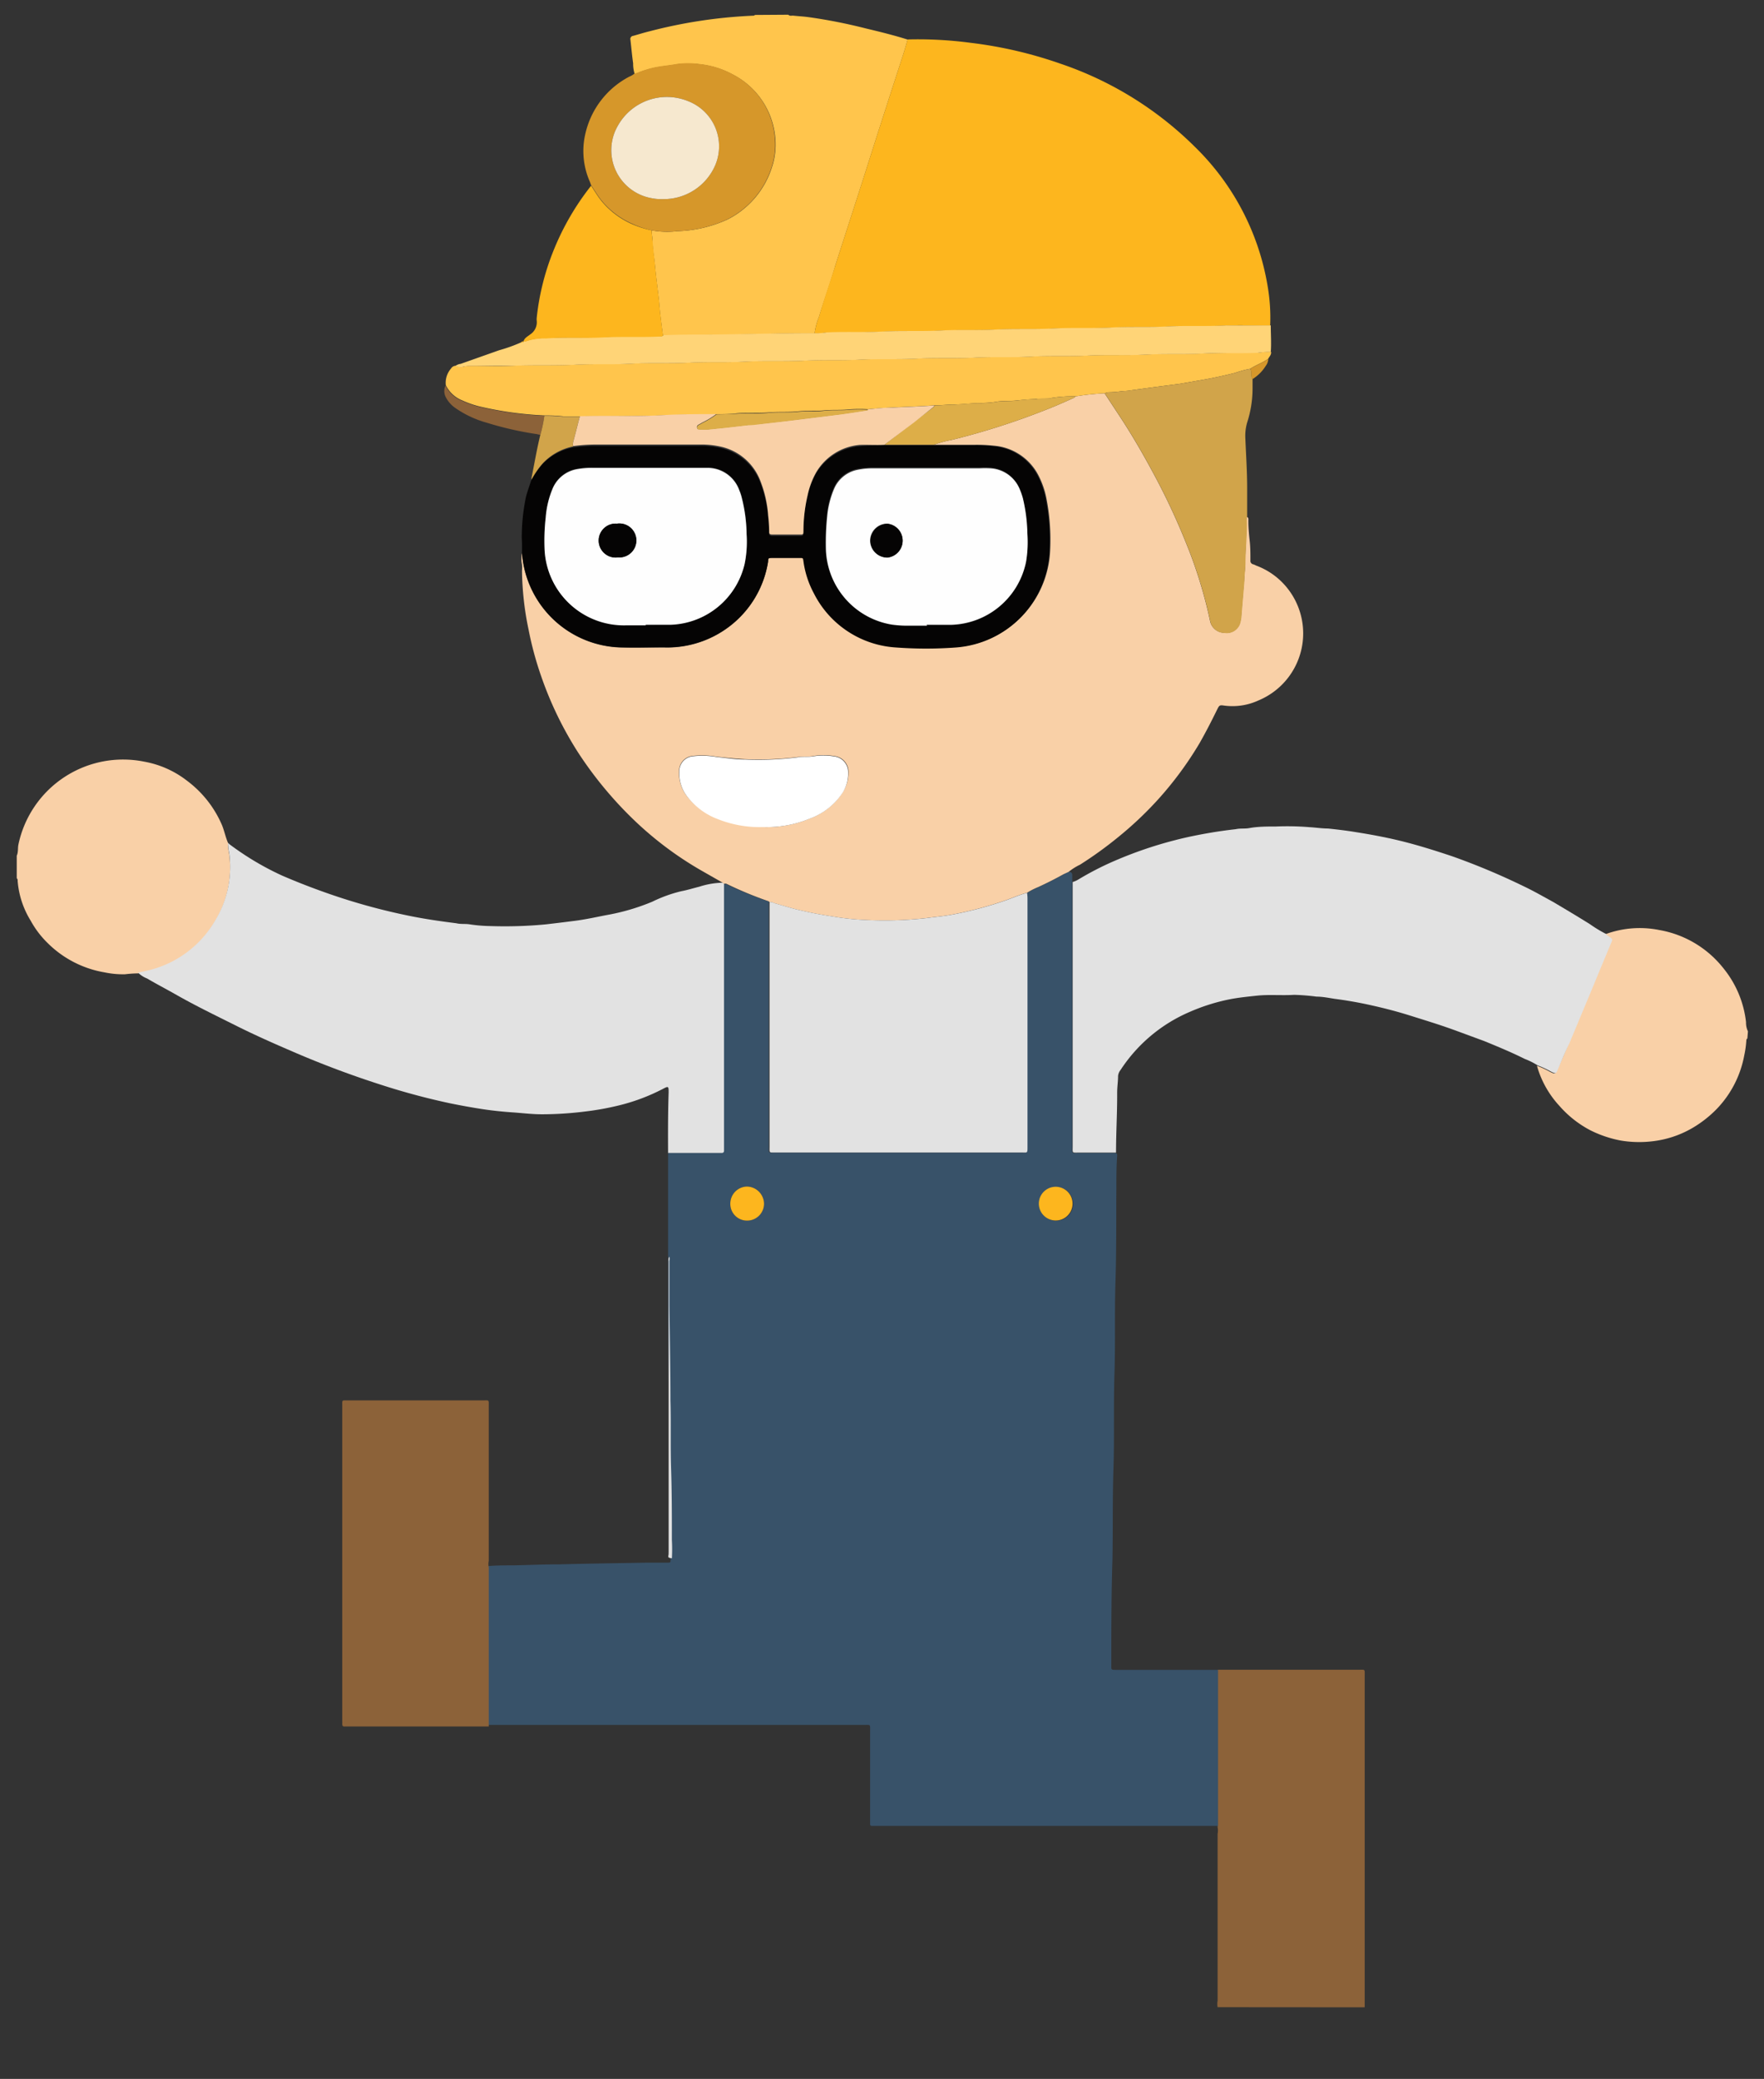 <svg viewBox="0 0 157 185" xmlns="http://www.w3.org/2000/svg"><rect x="0" y="0" width="157" height="185" fill="#333333" stroke="none"/><path d="m121.46 178.63c0-.19 0-.39 0-.58v-28.87c0-.69.08-.59-.6-.59h-12-.49q0 3.74 0 7.46v6.56a1.43 1.43 0 0 1 0 .58q0 7.43 0 14.85a1.63 1.63 0 0 0 0 .58z" fill="#8c6239"/><path d="m67.19 1.33c-.07.08-.16.07-.25.07a43.81 43.81 0 0 0 -9.11 1.38c-.5.12-1 .28-1.47.41a.28.28 0 0 0 -.25.35c.08.69.14 1.39.24 2.09a3 3 0 0 0 .13.93 1 1 0 0 0 .38-.11 8.46 8.46 0 0 1 1.14-.36c.74-.19 1.5-.23 2.25-.37a7.53 7.53 0 0 1 2 0 7.85 7.85 0 0 1 2.94.9 7 7 0 0 1 3.81 5.66 6.38 6.38 0 0 1 -.33 2.7 7.85 7.85 0 0 1 -3.9 4.54 11.47 11.47 0 0 1 -4.46 1.05 7.6 7.6 0 0 1 -2.31-.07c0 .33.07.66.08 1 0 .7.15 1.39.21 2.09.1 1.06.24 2.12.36 3.19l.09 1c.08.7.17 1.39.26 2.08 1.43 0 2.87 0 4.3-.06 2.92 0 5.83-.16 8.75-.12h.45a5.94 5.94 0 0 1 .4-1.5c.46-1.52 1-3 1.44-4.53.78-2.43 1.57-4.86 2.35-7.29l1.44-4.52c.6-1.85 1.19-3.7 1.79-5.54.3-.93.61-1.84.86-2.78-1.24-.39-2.5-.7-3.76-1a46.73 46.73 0 0 0 -5.1-1c-.45-.06-.9-.08-1.34-.13-.14 0-.3.05-.42-.08z" fill="#ffc54c"/><path d="m20.29 75c-.21-.49-.31-1-.51-1.52a9.69 9.69 0 0 0 -3.13-4 8.71 8.71 0 0 0 -3.81-1.7 9.52 9.52 0 0 0 -11.2 7.37c-.07.32 0 .67-.15 1v2a.27.27 0 0 1 .08.24 7.89 7.89 0 0 0 1.16 3.54 8.41 8.41 0 0 0 1.52 2 9.4 9.4 0 0 0 5.05 2.6 8 8 0 0 0 1.82.17 11.3 11.3 0 0 1 1.16-.08l.44-.09a9.83 9.83 0 0 0 2.37-.78 9.41 9.41 0 0 0 4.05-3.75 9.18 9.18 0 0 0 1.26-6 4.82 4.82 0 0 1 -.11-1z" fill="#f9d0a7"/><path d="m155.57 91.78a1.8 1.8 0 0 1 -.17-.82 9.19 9.19 0 0 0 -2-4.78 9.3 9.3 0 0 0 -5.73-3.42 8.82 8.82 0 0 0 -4.8.38c0 .12.17.16.26.23.34.23.34.24.18.61l-1 2.4c-.38.93-.76 1.85-1.15 2.77l-1.55 3.72c-.32.76-.63 1.52-1 2.27-.19.46-.2.46-.64.25a8.44 8.44 0 0 0 -1.18-.55 8.75 8.75 0 0 0 2 3.57 9.52 9.52 0 0 0 2.73 2.16 10.26 10.26 0 0 0 2.75.93 10 10 0 0 0 2.73.07 9.11 9.11 0 0 0 3.68-1.22 10.25 10.25 0 0 0 2.08-1.63 9.31 9.31 0 0 0 2.48-4.79 8.86 8.86 0 0 0 .19-1.37.2.2 0 0 1 .09-.15z" fill="#f9d0a7"/><path d="m108.41 162.62v-6.56q0-3.72 0-7.46h-9c-.57 0-.5 0-.5-.51 0-3.1 0-6.2.1-9.31.05-2.69 0-5.39.09-8.09s0-5.63.09-8.45 0-5.46.09-8.18.06-5.58.08-8.37c0-.89 0-1.79.06-2.69 0-.15.08-.35-.16-.4h-3.26c-.66 0-.57.07-.57-.57v-23.13c0-.14 0-.27 0-.41s0-.41 0-.61-.1-.28-.28-.3-.38.17-.56.27c-.7.39-1.42.75-2.16 1.09a6.68 6.68 0 0 0 -1 .51v.49 22.06c0 .68 0 .57-.59.57h-21.84c-.66 0-.58.07-.58-.56v-21.26c0-.16 0-.33 0-.49s0-.05-.07-.06a33.35 33.35 0 0 1 -3.72-1.52.3.3 0 0 0 -.26 0v2.2 21.12.36s-.07.22-.22.21h-4.69v5.21 4a.73.73 0 0 1 0 .36v4c0 2.8.07 5.61.09 8.41 0 2 0 4.1.06 6.15s.05 4.2.07 6.29a14.6 14.6 0 0 1 0 1.62.61.61 0 0 1 0 .13c0 .31 0 .31-.27.32h-1.88c-2.57.05-5.15.08-7.72.15-1.36 0-2.72.06-4.08.09-.79 0-1.58 0-2.37.07v3.31 10.82h33.52c.64 0 .56-.09.56.58v7.87.36c0 .13.06.19.19.18h30.77zm-43.41-55.49a1.52 1.52 0 0 1 1.49-1.54 1.55 1.55 0 0 1 1.51 1.51 1.5 1.5 0 0 1 -1.51 1.52 1.48 1.48 0 0 1 -1.49-1.49zm27.51 0a1.5 1.5 0 1 1 3 0 1.5 1.5 0 1 1 -3 0z" fill="#385269"/><path d="m59.46 102.6h4.76c.15 0 .22-.06.22-.21s0-.24 0-.36v-21.17c0-.73 0-1.47 0-2.2l-.1-.11a7.24 7.24 0 0 0 -2.11.36c-.53.13-1.06.3-1.6.4a12.34 12.34 0 0 0 -2.57.93 19.2 19.2 0 0 1 -4.06 1.19c-.94.18-1.87.39-2.81.51s-1.75.22-2.62.32a38.67 38.67 0 0 1 -4.93.15 13.82 13.82 0 0 1 -1.82-.15c-.4-.07-.81 0-1.21-.1-1.42-.18-2.83-.38-4.23-.67a55.16 55.16 0 0 1 -7.24-2c-1.37-.48-2.71-1-4.05-1.58a25.38 25.38 0 0 1 -4.65-2.77l-.15-.14a4.82 4.82 0 0 0 .11.93 9.18 9.18 0 0 1 -1.26 6 9.41 9.41 0 0 1 -4.05 3.75 9.83 9.83 0 0 1 -2.37.78l-.44.09a2.41 2.41 0 0 0 .82.53c.83.49 1.68.93 2.51 1.4 1.75 1 3.55 1.87 5.35 2.77s3.44 1.62 5.18 2.37q3.8 1.64 7.73 2.9a61.69 61.69 0 0 0 6.13 1.65q1.5.31 3 .54c.87.13 1.74.22 2.62.28s1.81.18 2.73.17a31.49 31.49 0 0 0 3.75-.25 24.77 24.77 0 0 0 2.9-.52 17.38 17.38 0 0 0 4-1.49c.49-.26.51-.24.51.3-.06 1.8-.06 3.6-.05 5.4z" fill="#e2e2e2"/><path d="m43.5 153.61c0-3.61 0-7.21 0-10.82v-3.31a1.43 1.43 0 0 1 0-.58c0-4.58 0-9.15 0-13.73 0-.63.07-.55-.54-.55q-6 0-12 0c-.56 0-.5-.06-.5.51v28a2.43 2.43 0 0 1 0 .27c0 .17.05.26.23.24h12.81z" fill="#8c6239"/><path d="m59.8 138.67a14.6 14.6 0 0 0 0-1.62c0-2.09 0-4.19-.07-6.29s0-4.1-.06-6.15c0-2.8-.06-5.61-.09-8.41 0-1.33 0-2.66 0-4a.73.73 0 0 0 0-.36c-.12.13-.07.29-.07.43q0 13 0 25.9a.57.57 0 0 0 0 .13c-.06.32-.05.32.29.37z" fill="#e2e2e2"/><path d="m95.47 78.49v.41 23.1c0 .64-.09.57.57.57h3.29c0-1.79.11-3.56.1-5.35 0-.48.08-1 .08-1.47a1 1 0 0 1 .22-.53 13.86 13.86 0 0 1 6.2-5.19 17.34 17.34 0 0 1 3.5-1.1c.81-.16 1.64-.24 2.47-.33 1.1-.11 2.19 0 3.28-.07a19.24 19.24 0 0 1 2 .16c.55 0 1.1.12 1.64.2.93.12 1.86.28 2.77.47 1.3.28 2.59.6 3.86 1s2.63.81 3.92 1.28c.91.33 1.82.67 2.72 1 1.22.5 2.43 1 3.61 1.59a6.61 6.61 0 0 1 1.16.58 8.44 8.44 0 0 1 1.18.55c.44.21.45.21.64-.25.32-.75.63-1.51 1-2.27l1.55-3.72c.39-.92.77-1.84 1.15-2.77l1-2.4c.16-.37.16-.38-.18-.61-.09-.07-.21-.11-.26-.23a11.41 11.41 0 0 1 -1.42-.86c-1.09-.68-2.19-1.34-3.31-2-.9-.49-1.78-1-2.7-1.43a60.54 60.54 0 0 0 -6.29-2.63c-1.62-.54-3.24-1.05-4.9-1.44-1.19-.28-2.39-.5-3.59-.69-.84-.14-1.68-.24-2.53-.33-.54 0-1.1-.09-1.65-.12a23.85 23.85 0 0 0 -3-.06c-.8 0-1.61 0-2.41.15-.38.06-.77 0-1.16.09-.72.08-1.45.18-2.16.3-1.12.19-2.23.41-3.33.7a36.13 36.13 0 0 0 -5.25 1.8 26.54 26.54 0 0 0 -3.27 1.68 2.15 2.15 0 0 1 -.5.22z" fill="#e2e2e2"/><path d="m64.32 78.55.1.11a.3.3 0 0 1 .26 0 33.35 33.35 0 0 0 3.72 1.54s0 0 .07.06a1.05 1.05 0 0 1 .43.11c.72.2 1.43.43 2.16.6 1 .24 2 .43 3 .58a22.62 22.62 0 0 0 2.84.31 33.19 33.19 0 0 0 5.55-.16c.72-.1 1.45-.16 2.17-.29a33.09 33.09 0 0 0 4.88-1.29c.64-.22 1.25-.51 1.9-.67a6.68 6.68 0 0 1 1-.51c.74-.34 1.46-.7 2.16-1.09.18-.1.38-.18.56-.27a5 5 0 0 1 1-.63 34.51 34.51 0 0 0 3.42-2.47 31.82 31.82 0 0 0 3.46-3.26 31.19 31.19 0 0 0 3.76-5.08c.57-1 1.08-2 1.57-3 .19-.38.22-.41.62-.35a5.53 5.53 0 0 0 3.06-.46 6.46 6.46 0 0 0 2.41-10.18 6.37 6.37 0 0 0 -2.62-1.82 1.74 1.74 0 0 0 -.25-.11.31.31 0 0 1 -.26-.35c0-.57 0-1.14-.06-1.7s-.14-1.32-.12-2a.27.27 0 0 0 -.11-.17.36.36 0 0 0 -.06.3c0 1.27-.09 2.54-.12 3.82 0 .5-.06 1-.09 1.52-.08 1-.17 2-.25 3a3.73 3.73 0 0 1 -.09.67 1.25 1.25 0 0 1 -1.42 1 1.31 1.31 0 0 1 -1.28-1.09 40.74 40.74 0 0 0 -2.17-7 59.76 59.76 0 0 0 -2.76-5.9c-1-1.87-2.05-3.69-3.22-5.45l-1.23-1.87a22.17 22.17 0 0 0 -2.57.27 2.09 2.09 0 0 1 -.17.14c-.68.3-1.36.61-2.06.89a65.47 65.47 0 0 1 -8.77 2.84 10.33 10.33 0 0 0 -1.63.44h3.64a14 14 0 0 1 1.71.08 4.9 4.9 0 0 1 4 2.71 7.65 7.65 0 0 1 .66 1.9 19.12 19.12 0 0 1 .35 4.65 9 9 0 0 1 -8.34 8.65 36.06 36.06 0 0 1 -5.3 0 8.79 8.79 0 0 1 -7.33-4.81 8.42 8.42 0 0 1 -.91-2.71c-.08-.5 0-.44-.53-.44h-2.31c-.34 0-.34 0-.39.34a9 9 0 0 1 -3.88 6.12 9.11 9.11 0 0 1 -5.4 1.55c-1.3 0-2.61 0-3.91 0a9.06 9.06 0 0 1 -8.71-8.39 2.34 2.34 0 0 0 0 1 3.68 3.68 0 0 1 0 .58 26.81 26.81 0 0 0 .58 5.2 29.92 29.92 0 0 0 1.12 4.15 31.78 31.78 0 0 0 3.27 6.77 34 34 0 0 0 3.1 4.07 33.59 33.59 0 0 0 2.36 2.41 30.78 30.78 0 0 0 5.64 4.12zm3.6-5a10.06 10.06 0 0 1 -4-.72 6.19 6.19 0 0 1 -2.82-2.03 3.33 3.33 0 0 1 -.66-2.15 1.34 1.34 0 0 1 1.12-1.37 7.23 7.23 0 0 1 2.23.06c.83.08 1.67.18 2.5.22a28 28 0 0 0 4.71-.19c.46-.05.93 0 1.38-.09a5.59 5.59 0 0 1 1.87 0 1.41 1.41 0 0 1 1.26 1.27 3.26 3.26 0 0 1 -.51 1.96 5.93 5.93 0 0 1 -3 2.36 10 10 0 0 1 -4.08.73z" fill="#f9d0a7"/><path d="m80.78 3.51c-.25.94-.56 1.85-.86 2.78-.6 1.84-1.19 3.69-1.79 5.54l-1.44 4.52c-.78 2.43-1.57 4.86-2.35 7.29-.48 1.51-1 3-1.44 4.53a5.94 5.94 0 0 0 -.4 1.5 5.39 5.39 0 0 0 1-.07c1.68 0 3.35 0 5-.08s3.44 0 5.16-.09 3.35 0 5-.09 3.35 0 5-.09 3.5 0 5.25-.09 3.26 0 4.89-.09 3.5 0 5.25-.09c1.35-.07 2.7 0 4 0a16.72 16.72 0 0 0 -.23-3.53 22.42 22.42 0 0 0 -6.43-12.34 31.14 31.14 0 0 0 -12-7.44 37.76 37.76 0 0 0 -8-1.86 35.55 35.55 0 0 0 -5.61-.3z" fill="#fdb61e"/><path d="m95.74 35.27a22.17 22.17 0 0 1 2.57-.27 1.43 1.43 0 0 1 .34-.09 9.71 9.71 0 0 0 1.21-.1c.37 0 .74-.07 1.11-.12l1.77-.24 2.3-.3 1.89-.33c1-.17 2-.39 3-.64a8.83 8.83 0 0 1 1.34-.36c.51-.34 1.1-.53 1.6-.89.11-.2.29-.36.26-.62a6.47 6.47 0 0 0 -1.16.08c-1.67 0-3.35 0-5 .07s-3.29 0-4.93.09-3.5 0-5.26.09-3.32 0-5 .09-3.35 0-5 .09-3.44 0-5.16.09-3.38 0-5.07.09-3.26 0-4.9.09-3.56 0-5.34.09-3.29 0-4.94.09-3.47 0-5.2.09-3.29 0-4.94.09c-1.9.1-3.8 0-5.7.1-1.19.05-2.37 0-3.56 0a3.68 3.68 0 0 0 -.66.06.91.91 0 0 1 -.74-.06.5.5 0 0 0 -.43.25 1.92 1.92 0 0 0 -.46 1.48 2.77 2.77 0 0 0 1.48 1.36 8.67 8.67 0 0 0 1.48.52 31.22 31.22 0 0 0 5.84.81 12.93 12.93 0 0 1 1.65.08h1.53c2.31 0 4.63 0 6.94-.07 1.73-.07 3.47-.1 5.2-.12.59 0 1.19 0 1.79-.08.93-.08 1.87 0 2.82-.08s1.78 0 2.68-.1c.74-.08 1.49 0 2.24-.08s1.57 0 2.37-.1a14.4 14.4 0 0 1 1.61 0c.72-.08 1.45-.12 2.17-.16 1.25-.06 2.5-.1 3.74-.19.58 0 1.16-.07 1.74-.08.76 0 1.51-.11 2.27-.13a8.62 8.62 0 0 0 1.34-.09c.63-.13 1.27-.06 1.91-.13s1.18-.11 1.78-.14c.42 0 .86 0 1.29-.08a11.73 11.73 0 0 1 2.19-.15z" fill="#ffc54c"/><path d="m40.54 32.56a.91.91 0 0 0 .74.06 3.68 3.68 0 0 1 .66-.06h3.56c1.9-.09 3.8 0 5.7-.1 1.65-.09 3.3 0 4.94-.09s3.47 0 5.2-.09 3.3 0 4.94-.09 3.57 0 5.34-.09 3.27 0 4.9-.09 3.38 0 5.07-.09 3.45 0 5.16-.09 3.36 0 5-.09 3.33 0 5-.09 3.51 0 5.26-.09 3.29 0 4.93-.09 3.36 0 5-.07a6.47 6.47 0 0 1 1.16-.08c.06-.78 0-1.57 0-2.36-1.35 0-2.7 0-4 0-1.75.1-3.5 0-5.25.09s-3.27 0-4.89.09-3.51 0-5.25.09-3.36 0-5 .09-3.36 0-5 .09-3.44 0-5.16.09-3.35 0-5 .08a5.39 5.39 0 0 1 -1 .07h-.45c-2.92 0-5.83.09-8.75.12-1.43 0-2.87 0-4.3.06-.08.09-.19.08-.3.08-1.7 0-3.4 0-5.1.08s-3.34 0-5 .09a5.2 5.2 0 0 0 -1.84.27 1 1 0 0 1 -.18 0c0 .09-.13.09-.21.1a14.09 14.09 0 0 1 -2 .72l-3.42 1.21a.94.94 0 0 0 -.46.18z" fill="#ffd477"/><path d="m111.28 32.82a8.83 8.83 0 0 0 -1.34.36c-1 .25-2 .47-3 .64l-1.89.33-2.3.3-1.77.24c-.37.05-.74.1-1.11.12a9.71 9.71 0 0 1 -1.21.1 1.43 1.43 0 0 0 -.34.09l1.23 1.87c1.17 1.76 2.22 3.58 3.22 5.45a59.76 59.76 0 0 1 2.76 5.9 40.74 40.74 0 0 1 2.17 7 1.31 1.31 0 0 0 1.3 1.11 1.25 1.25 0 0 0 1.42-1 3.73 3.73 0 0 0 .09-.67c.08-1 .17-2 .25-3 0-.51.08-1 .09-1.52 0-1.28.16-2.55.12-3.82a.36.36 0 0 1 .03-.32c0-.85 0-1.71 0-2.56 0-1.47-.1-2.93-.16-4.4a4.23 4.23 0 0 1 .16-1.44 9.86 9.86 0 0 0 .48-3c0-.29 0-.57 0-.86a.82.82 0 0 1 -.1-.46.81.81 0 0 0 -.1-.46z" fill="#d1a44a"/><path d="m111.28 32.82a.81.81 0 0 1 .09.46.82.82 0 0 0 .1.46 3.66 3.66 0 0 0 1.19-1.19 1.06 1.06 0 0 0 .22-.62c-.5.36-1.09.55-1.6.89z" fill="#d6972a"/><path d="m46.46 49.21a9.06 9.06 0 0 0 8.71 8.39c1.3.06 2.61 0 3.91 0a9.11 9.11 0 0 0 5.4-1.55 9 9 0 0 0 3.88-6.05c0-.33 0-.34.39-.34h2.25c.54 0 .45-.06.53.44a8.42 8.42 0 0 0 .91 2.71 8.79 8.79 0 0 0 7.33 4.81 36.06 36.06 0 0 0 5.3 0 9 9 0 0 0 8.34-8.65 19.12 19.12 0 0 0 -.35-4.65 7.65 7.65 0 0 0 -.66-1.9 4.9 4.9 0 0 0 -4-2.71 14 14 0 0 0 -1.71-.08h-3.58c-1.47 0-2.94 0-4.4 0-.74 0-1.47 0-2.2.08a5 5 0 0 0 -3.91 2.48 7.26 7.26 0 0 0 -.74 2 14.08 14.08 0 0 0 -.37 3.17c0 .32 0 .33-.32.33-.81 0-1.62 0-2.43 0-.25 0-.3-.09-.3-.32q0-.69-.09-1.38a10.38 10.38 0 0 0 -.69-3.06 4.9 4.9 0 0 0 -3.52-3.06 7.81 7.81 0 0 0 -1.87-.19h-9.18a14.82 14.82 0 0 0 -2.1.14 5.12 5.12 0 0 0 -2.71 1.48 7.49 7.49 0 0 0 -1 1.45c-.16.49-.35 1-.47 1.48a17.47 17.47 0 0 0 -.37 3.68c.03.38.02.84.02 1.3zm11 6.39h-1.74a7.07 7.07 0 0 1 -7.25-6.73 18.32 18.32 0 0 1 .1-2.87 8.2 8.2 0 0 1 .6-2.53 2.89 2.89 0 0 1 2.21-1.77 7.24 7.24 0 0 1 1.39-.11h8.77 1.39a3 3 0 0 1 2.88 2 4.1 4.1 0 0 1 .2.59 13.9 13.9 0 0 1 .44 3.33 9.88 9.88 0 0 1 -.17 2.6 7 7 0 0 1 -6.61 5.44zm25 0h-1.65a10 10 0 0 1 -1.44-.09 7 7 0 0 1 -5.9-6.81 23.41 23.41 0 0 1 .11-2.78 8.2 8.2 0 0 1 .61-2.48 2.87 2.87 0 0 1 2.15-1.72 6.44 6.44 0 0 1 1.38-.12h9.4a9.05 9.05 0 0 1 1 0 3 3 0 0 1 2.58 1.81 6.61 6.61 0 0 1 .3.85 14.53 14.53 0 0 1 .4 3.15 10.52 10.52 0 0 1 -.08 2.59 7 7 0 0 1 -6.69 5.62z" fill="#050404"/><path d="m58 20.5a7.6 7.6 0 0 0 2.28.07 11.47 11.47 0 0 0 4.46-1.05 7.85 7.85 0 0 0 3.9-4.52 6.38 6.38 0 0 0 .33-2.7 7 7 0 0 0 -3.8-5.71 7.85 7.85 0 0 0 -2.94-.9 7.53 7.53 0 0 0 -2 0c-.75.14-1.51.18-2.25.37a8.46 8.46 0 0 0 -1.11.36 1 1 0 0 1 -.38.11 1.53 1.53 0 0 1 -.46.28 7.64 7.64 0 0 0 -3.91 5 6.75 6.75 0 0 0 .36 4.32c.05.12.09.25.14.37.31.46.58.93.93 1.36a7.33 7.33 0 0 0 2.6 2 8.81 8.81 0 0 0 1.85.64zm1-2.78a4.53 4.53 0 0 1 -1.08-.1 4.34 4.34 0 0 1 -2.92-6.45 5 5 0 0 1 6.24-2.17 4.31 4.31 0 0 1 2.41 5.71 5 5 0 0 1 -4.65 3.01z" fill="#d6972a"/><path d="m58 20.5a8.81 8.81 0 0 1 -1.86-.61 7.33 7.33 0 0 1 -2.6-2c-.35-.43-.62-.9-.93-1.36a23.25 23.25 0 0 0 -3.31 5.68 22.2 22.2 0 0 0 -1.53 6.06 1.23 1.23 0 0 0 0 .27 1.29 1.29 0 0 1 -.58 1.22c-.22.18-.52.31-.6.63a1 1 0 0 0 .18 0 5.2 5.2 0 0 1 1.84-.27c1.67-.13 3.34 0 5-.09s3.4 0 5.1-.08c.11 0 .22 0 .3-.08-.09-.69-.18-1.38-.26-2.08l-.09-1c-.12-1.07-.26-2.13-.36-3.19-.06-.7-.17-1.39-.21-2.09-.02-.35-.09-.68-.09-1.01z" fill="#fdb61e"/><path d="m48.45 37a31.22 31.22 0 0 1 -5.84-.81 8.67 8.67 0 0 1 -1.48-.52 2.77 2.77 0 0 1 -1.48-1.36 1.18 1.18 0 0 0 .05 1.08 2.63 2.63 0 0 0 .83.92 9.19 9.19 0 0 0 2.8 1.31 29.44 29.44 0 0 0 4.37 1l.39.08a12.23 12.23 0 0 0 .36-1.7z" fill="#8c6239"/><path d="m48.45 37a12.23 12.23 0 0 1 -.36 1.7c-.31 1.26-.52 2.53-.78 3.8a1.08 1.08 0 0 0 0 .18 7.49 7.49 0 0 1 1-1.45 5.12 5.12 0 0 1 2.69-1.5 1 1 0 0 1 0-.35c.21-.77.4-1.54.6-2.31-.51 0-1 0-1.53 0a12.93 12.93 0 0 0 -1.62-.07z" fill="#d1a44a"/><path d="m46.36 30.49c.08 0 .17 0 .21-.1s-.16.03-.21.1z" fill="#fdb61e"/><path d="m91.42 79.45c-.65.16-1.26.45-1.9.67a33.09 33.09 0 0 1 -4.88 1.29c-.72.13-1.45.19-2.17.29a33.19 33.19 0 0 1 -5.55.16 22.62 22.62 0 0 1 -2.84-.31c-1-.15-2-.34-3-.58-.73-.17-1.44-.4-2.16-.6a1.05 1.05 0 0 0 -.43-.11v.49 21.25c0 .63-.08.56.58.56h21.79c.61 0 .59.11.59-.57v-22.05c0-.17-.02-.33-.03-.49z" fill="#e2e2e2"/><path d="m65 107.13a1.48 1.48 0 0 0 1.52 1.49 1.5 1.5 0 0 0 1.48-1.52 1.55 1.55 0 0 0 -1.54-1.51 1.52 1.52 0 0 0 -1.46 1.54z" fill="#fdb61e"/><path d="m92.46 107.11a1.5 1.5 0 1 0 3 0 1.5 1.5 0 1 0 -3 0z" fill="#fdb61e"/><path d="m67.92 73.6a10 10 0 0 0 4.1-.73 5.93 5.93 0 0 0 3-2.36 3.26 3.26 0 0 0 .46-1.93 1.41 1.41 0 0 0 -1.26-1.27 5.59 5.59 0 0 0 -1.87 0c-.45.07-.92 0-1.38.09a28 28 0 0 1 -4.66.19c-.83 0-1.67-.14-2.5-.22a7.23 7.23 0 0 0 -2.23-.06 1.34 1.34 0 0 0 -1.12 1.37 3.33 3.33 0 0 0 .66 2.15 6.19 6.19 0 0 0 2.81 2.08 10.06 10.06 0 0 0 3.99.69z" fill="#fff"/><path d="m78.71 39.58h4.4a10.33 10.33 0 0 1 1.63-.44 65.47 65.47 0 0 0 8.77-2.84c.7-.28 1.38-.59 2.06-.89a2.09 2.09 0 0 0 .17-.14 11.73 11.73 0 0 0 -2.22.16c-.43 0-.87 0-1.29.08-.6 0-1.2.07-1.78.14s-1.28 0-1.91.13a8.62 8.62 0 0 1 -1.34.09c-.76 0-1.51.11-2.27.13-.58 0-1.16.08-1.74.08a.42.42 0 0 1 -.17.2l-1.65 1.25z" fill="#ddae48"/><path d="m78.71 39.58 2.66-2 1.63-1.3a.42.42 0 0 0 .17-.2c-1.24.09-2.49.13-3.74.19-.72 0-1.45.08-2.17.16 0 0-.07.07-.11.07-.83.13-1.65.26-2.48.37l-3.15.39c-1.24.16-2.49.3-3.73.44-.4 0-.81.07-1.21.11l-2.08.24-1.47.15a6.44 6.44 0 0 1 -.76 0c-.1 0-.19 0-.22-.11a.22.22 0 0 1 .09-.28c.11-.07.24-.12.35-.2a7.67 7.67 0 0 0 1.26-.76c-1.73 0-3.47 0-5.2.12-2.31.09-4.63 0-6.94.07-.2.77-.39 1.54-.6 2.31a1 1 0 0 0 0 .35 14.82 14.82 0 0 1 2.1-.14h9.18a7.81 7.81 0 0 1 1.87.19 4.9 4.9 0 0 1 3.52 3.06 10.38 10.38 0 0 1 .69 3.06q.08.69.09 1.38c0 .23 0 .32.3.32h2.43c.31 0 .31 0 .32-.33a14.08 14.08 0 0 1 .37-3.17 7.26 7.26 0 0 1 .74-2 5 5 0 0 1 3.91-2.48c.71-.02 1.47.03 2.18-.01z" fill="#f9d0a7"/><path d="m63.77 36.88a7.67 7.67 0 0 1 -1.26.76c-.11.08-.24.13-.35.2a.22.22 0 0 0 -.09.28c0 .1.12.11.22.11a6.44 6.44 0 0 0 .76 0l1.47-.15 2.08-.24c.4 0 .81-.06 1.21-.11 1.24-.14 2.49-.28 3.73-.44l3.15-.39c.83-.11 1.65-.24 2.48-.37 0 0 .07 0 .11-.07a14.4 14.4 0 0 0 -1.61 0c-.8.09-1.59 0-2.37.1s-1.5 0-2.24.08c-.9.11-1.8 0-2.68.1s-1.89 0-2.82.08c-.56.04-1.2.05-1.79.06z" fill="#ddae48"/><path d="m57.47 55.6h2.2a7 7 0 0 0 6.61-5.44 9.88 9.88 0 0 0 .17-2.6 13.9 13.9 0 0 0 -.45-3.33 4.1 4.1 0 0 0 -.2-.59 3 3 0 0 0 -2.88-2c-.46 0-.93 0-1.39 0h-8.76a7.24 7.24 0 0 0 -1.39.11 2.89 2.89 0 0 0 -2.21 1.77 8.2 8.2 0 0 0 -.6 2.53 18.32 18.32 0 0 0 -.1 2.87 7.07 7.07 0 0 0 7.25 6.73h1.75zm-2.56-9a1.51 1.51 0 1 1 .1 3 1.51 1.51 0 1 1 -.1-3z" fill="#fefefe"/><path d="m82.47 55.6h2.16a7 7 0 0 0 6.69-5.6 10.52 10.52 0 0 0 .12-2.51 14.53 14.53 0 0 0 -.4-3.15 6.61 6.61 0 0 0 -.3-.85 3 3 0 0 0 -2.58-1.81 9.05 9.05 0 0 0 -1 0h-9.4a6.44 6.44 0 0 0 -1.38.12 2.87 2.87 0 0 0 -2.15 1.72 8.2 8.2 0 0 0 -.61 2.48 23.41 23.41 0 0 0 -.11 2.78 7 7 0 0 0 5.9 6.81 10 10 0 0 0 1.44.09h1.66zm-3.52-6a1.5 1.5 0 0 1 -1.51-1.52 1.52 1.52 0 0 1 1.56-1.48 1.51 1.51 0 0 1 0 3z" fill="#fefefe"/><path d="m59 17.72a5 5 0 0 0 4.65-3 4.31 4.31 0 0 0 -2.41-5.72 5 5 0 0 0 -6.24 2.17 4.34 4.34 0 0 0 2.91 6.45 4.53 4.53 0 0 0 1.09.1z" fill="#f6e8cf"/><g fill="#050404"><path d="m54.91 46.6a1.51 1.51 0 1 0 .1 3 1.51 1.51 0 1 0 -.1-3z"/><path d="m79 49.62a1.51 1.51 0 0 0 0-3 1.52 1.52 0 0 0 -1.52 1.5 1.5 1.5 0 0 0 1.52 1.5z"/></g></svg>